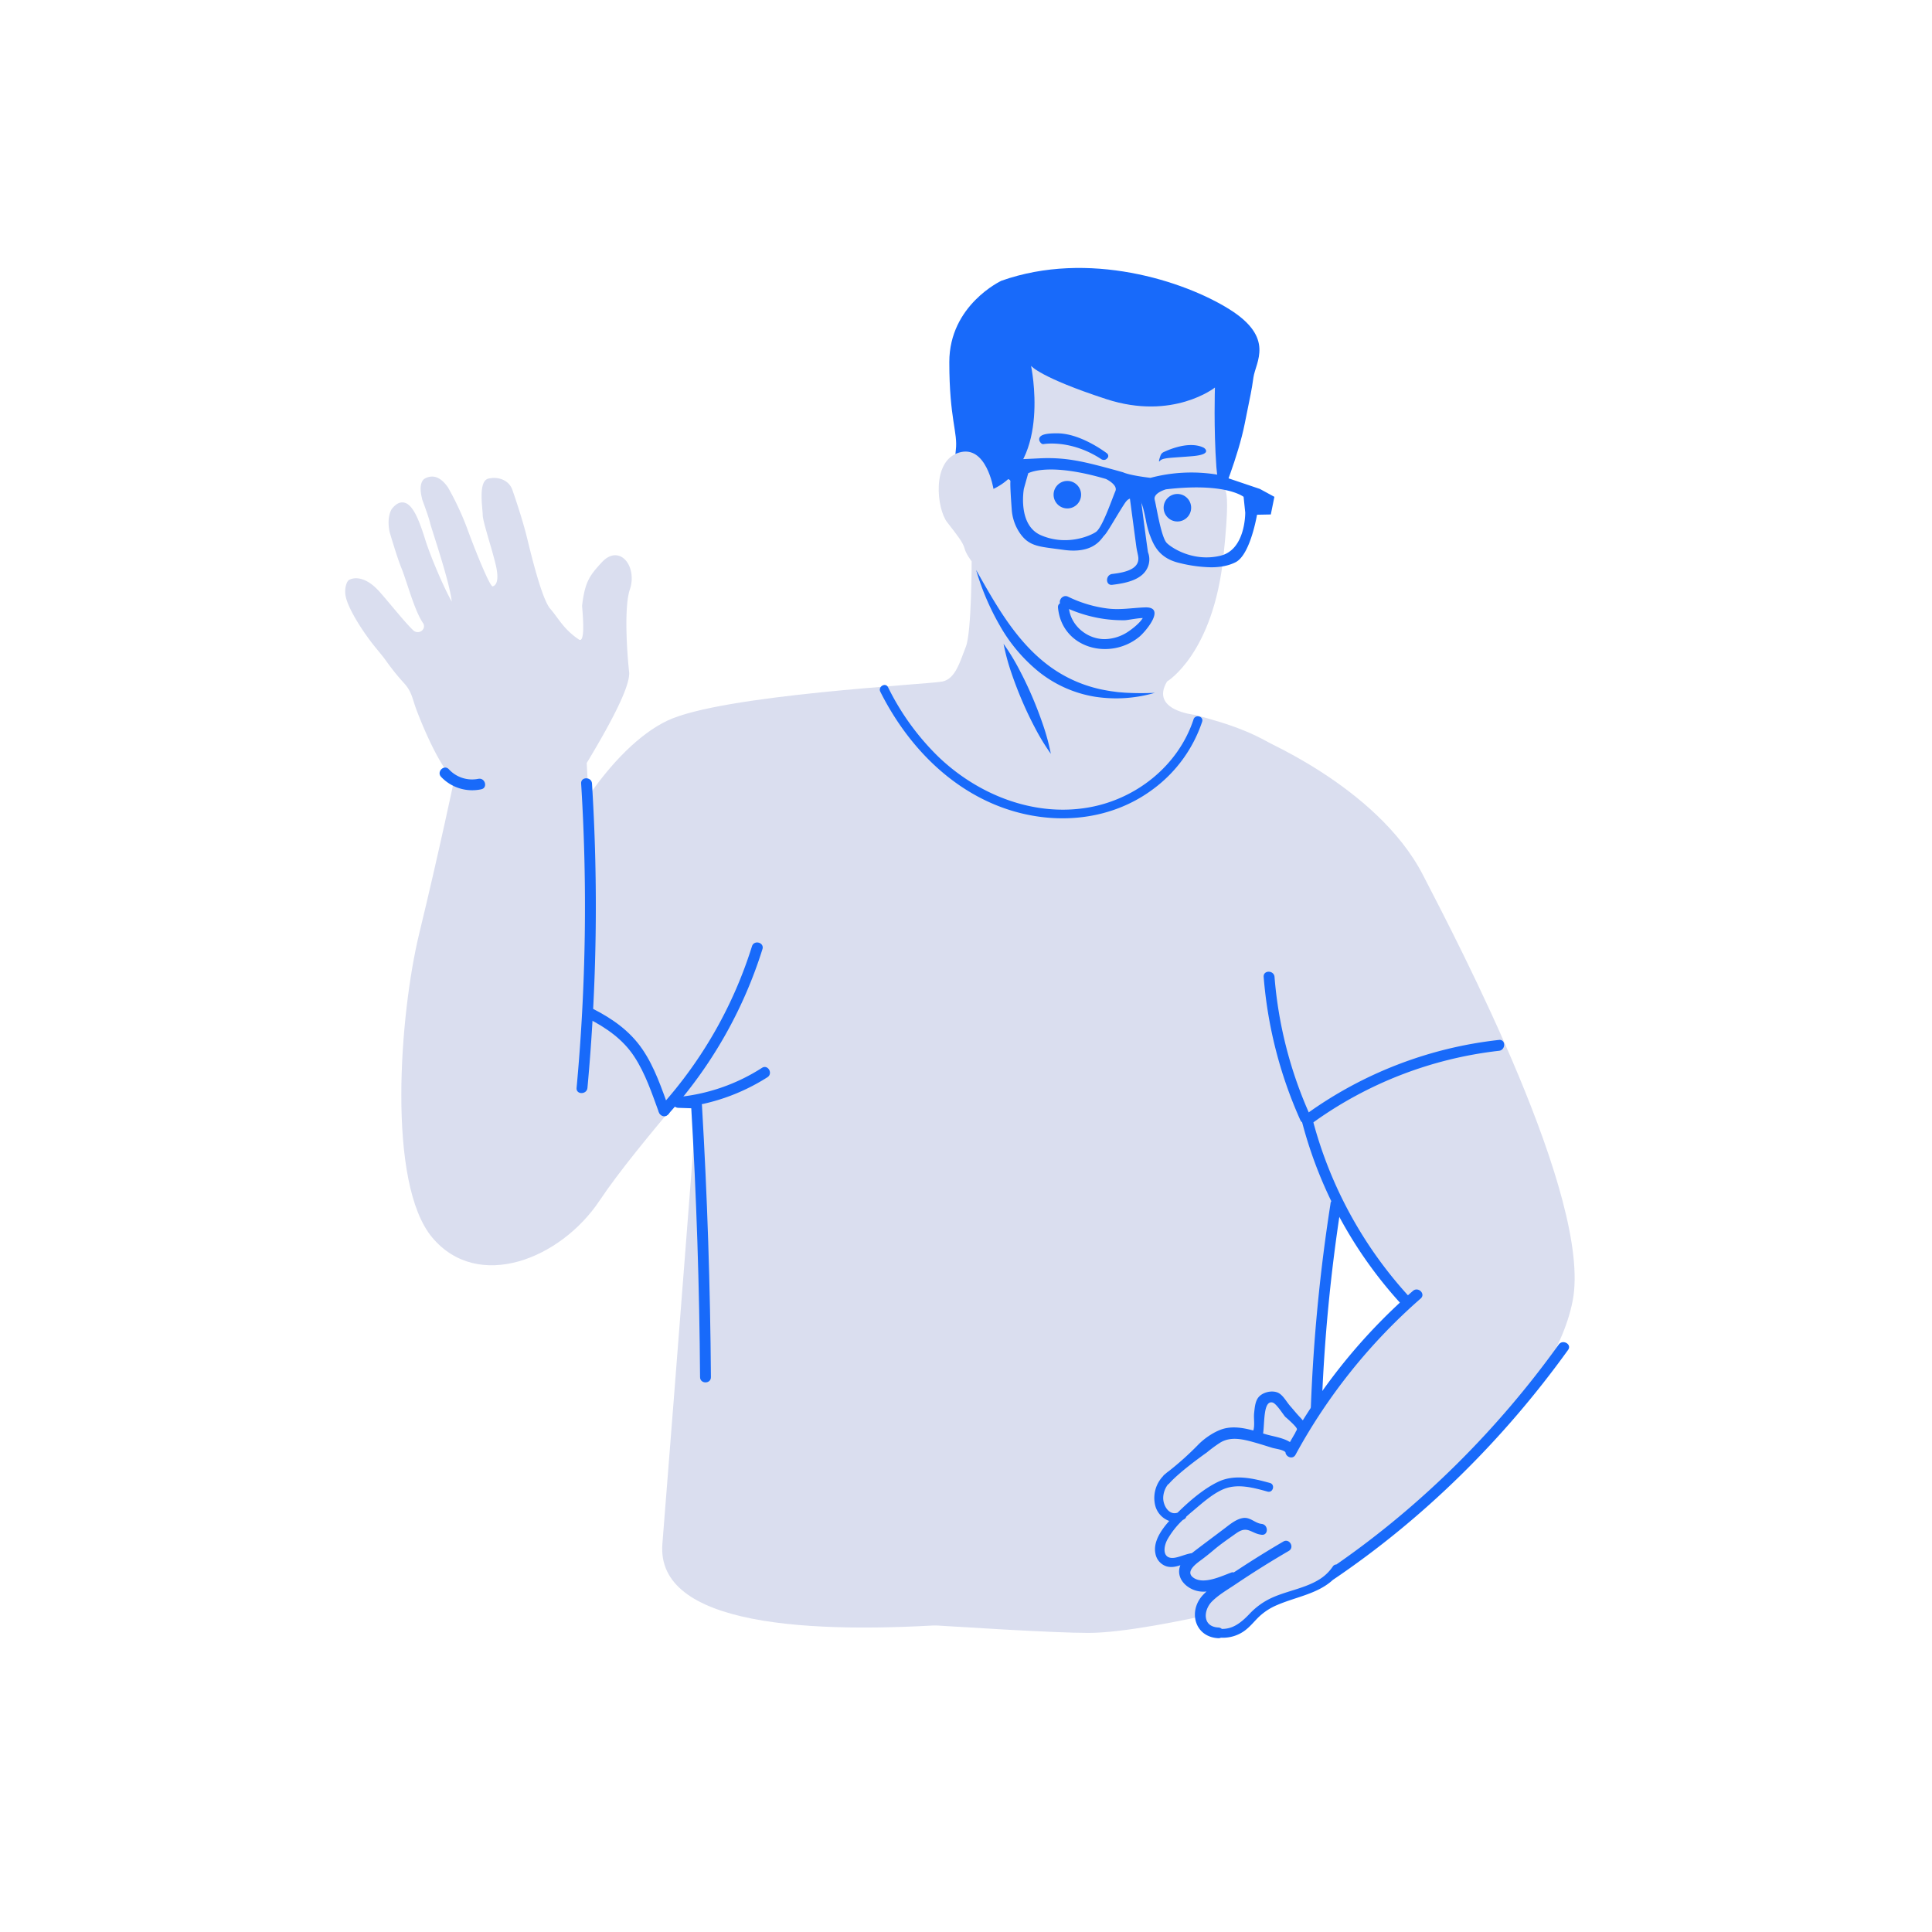 <svg xmlns="http://www.w3.org/2000/svg" viewBox="0 0 1080 1080"><defs><style>.cls-1{fill:#dadeef;}.cls-2{fill:#186afa;}</style></defs><title>zzzzzzzMesa de trabajo 1</title><g id="Figuritas"><path class="cls-1" d="M674.5,889.69s-10.84,16.82,3.16,22.16,20-6,28.67-14.67,23.33-20.67,23.33-20.67"/><path class="cls-2" d="M682.45,278.62s9.71-23.35,13.36-41.78,3.64-17.2,4.86-25.81,12.14-22.12-13.36-38.1-78.93-33.18-127.5-16c0,0-29.14,13.52-29.14,45.47s4.86,39.32,3.64,49.16-1.21,32-1.21,32l32.78,23.35"/><path class="cls-1" d="M347.6,311.42c-1.66-1-6.08-2.68-11.27,3-6.67,7.28-9.37,10.71-10.95,24.29,1.1,12.24,1,20.66-1.85,18.73l-.7-.48c-8.09-5.74-10.52-11.2-15.24-16.67-4.86-5.62-10.93-31.42-13.2-40.53s-6.22-20.95-8-26-7.44-7.59-13.36-6.22-3.19,16.54-3.19,20.34,5.92,21.1,7.59,29.29-.46,10.17-2,10.62S265.25,306.74,261,295a160,160,0,0,0-10.62-22.62v0c-2.1-2.95-4.75-5.58-8.08-5.94a8.12,8.12,0,0,0-5.37,1.44c-1.35,1.29-2.61,4.12-1.13,10.3.1.4.17.77.24,1.11,1.74,4.71,3.81,10.52,4.37,13,.72,3.19,10.92,32.69,12.13,44-4.09-7.07-11.82-24.95-14.82-34.6-3.78-12.16-7.33-20.36-12.37-20.82-2.18-.2-4.26,1-6.38,3.69-1.11,1.89-2.55,5.87-1.2,12.74,1.84,6.25,4.62,15.32,6.75,20.56.94,2.31,2,5.6,3.18,9.08,2.6,7.85,5.48,16.55,8.78,21.36a3.08,3.08,0,0,1,0,3.52,3.62,3.62,0,0,1-5.44.56c-5-4.75-13-15-19.05-21.79-6.9-7.68-13.18-8.32-16.79-6.45-1.44.74-2.92,5-1.89,9.57,1.56,6.95,9.53,19.54,16.31,27.89,2.72,3.35,4.07,4.86,6.18,7.78a131.76,131.76,0,0,0,9.6,12c4.75,5,4.92,8.61,7.25,15,.14.39,14.25,38.59,24.84,41.8,5.39,1.63,19.43,2.08,31.56.35,7.72-1.1,14.67-3.08,18.13-6.21s6.69-2.77,10.06-2.34c3.78.48,8.07,1,11.44-4.6,16.22-27,23.74-43.33,23-49.83-1-8.75-3.07-36,.46-46.18C354.51,322.37,352.49,314.33,347.6,311.42Z"/><path class="cls-1" d="M555.36,273.29s-4-25.09-19.43-20.24-12.14,31.57-6.48,38.86,8.9,11.33,9.71,14.57,4,7.29,4,7.29,0,39.67-3.24,47.76-5.67,17.81-13,19.43-123,7.29-153.81,21.86-65.57,65.57-76.9,116.57-16.19,75.28-9.71,83.38,12.14,9.71,12.14,9.71,81.35,14.57,91.07,1.62c0,0-12.14,157.45-19.43,248.92s340,20.64,340,20.64,66-318.94,49.78-390.18-55.86-84.19-92.28-93.9c0,0-25.09-2.43-15.38-18.62,0,0,25.9-15.38,31.57-70.43s-2.43-27.52-4-49.38-.81-44.52-.81-44.52-23.48,18.62-60.71,6.48-42.09-18.62-42.09-18.62S587.74,257.91,555.36,273.29Z"/><path class="cls-1" d="M795.38,489c-25.89-50.16-95-77.85-95-77.85L408,900.66S570.74,912.8,608.38,912.8s129.92-25.5,129.92-25.5C790.52,852.09,868.23,784.09,879.16,727S814.81,526.67,795.38,489Zm-61,296.15,13.86-110.8s18.78,39.46,35.45,48.8l.4,6.62S735,783.18,734.33,785.18Zm1.33,94-6-2.67"/><path class="cls-2" d="M704.28,273.32l-23.65-8-.17,0a89.06,89.06,0,0,0-37.34,1.8c-12.29-1.46-15.31-3.1-15.32-3.1l-4.53-1.27c-16.85-4.55-27-7.3-42.49-6.52-16.27.82-21.56.93-21.61.93l-1.25,0,.54,10.3,1.23-.08c1.4-.09,3.94.09,4.84,1a1,1,0,0,1,.29.85c-.17,2.31.31,9.75.75,15.59a26.48,26.48,0,0,0,5,13.83c4.58,6.19,9.49,6.83,19.27,8.1,1.44.19,3,.39,4.66.62,15,2.12,20-4.43,22.11-7.22a8.47,8.47,0,0,1,.67-.82c1-.89,3-4.19,6.2-9.51,2.12-3.49,4.31-7.1,5.64-9,2.2-3.06,4.51-2.69,8-.93,1.34.68,2.64,7,3.41,10.73a55.72,55.72,0,0,0,2,7.86l.33.85c1.93,5,4.84,12.63,16.22,15.32A79,79,0,0,0,677,317.12c5.56,0,10.13-1,13.79-2.88,7.38-3.87,11.08-22,11.9-26.5l7.7-.15,2-9.86Zm-22,37.33c-14.89,3.59-27-4.1-30-7.07-2.43-2.37-4.55-13.09-5.81-19.49-.38-1.95-.72-3.63-1-4.76-.86-3.57,5.56-5.57,6.32-5.79,30.68-3.58,41.49,2.83,43.39,4.19l.92,8.86C696.09,286.79,696.31,307.26,682.27,310.64Zm-69.59-13.32c-3.51,2.42-16.71,7.95-30.78,1.88-13.24-5.71-9.57-25.86-9.56-26l2.44-8.68c2.09-1,13.64-5.56,43.47,3.23.71.35,6.7,3.41,5.25,6.78h0c-.46,1.07-1.07,2.67-1.78,4.52C619.38,285.19,615.48,295.39,612.68,297.32Z"/><path class="cls-1" d="M255,430.74s-9.71,46.14-20.64,91.07-18.21,139.64,7.29,170,71.64,12.14,93.5-20.64S406.82,585,411.67,574s-55.86-44.93-55.86-44.93l-23.07-10.93-4.86-93.5"/><path class="cls-2" d="M618.67,253.32c-3.48-2.56-15.72-10.92-27.33-11.08-6.4-.09-9.57.7-10.29,2.57-.52,1.32.48,2.6,1.16,3.14a1.44,1.44,0,0,0,1.17.29c.15,0,15.24-2.73,32.24,8.43a2.62,2.62,0,0,0,1.43.43,2.24,2.24,0,0,0,1.59-.62l.38-.38a1.68,1.68,0,0,0,.5-1.34A2,2,0,0,0,618.67,253.32Z"/><path class="cls-2" d="M650.53,252.71c3.61-1.71,14.25-6.1,22-2.61a3.32,3.32,0,0,1,1.25.95c.88,1.11,1.29,3.18-7,3.93-11.49,1-16.81.78-18.36,2.62-1.08,1.28-.26-1.29.34-3A3.37,3.37,0,0,1,650.53,252.71Z"/><path class="cls-2" d="M630.85,272.89l4.32,32.4c.38,2.83,1.05,4.9,1.17,6.46.54,7.12-9.42,8.46-14.6,9.1-3.83.47-3.88,6.55,0,6.07,7.16-.88,17.21-2.57,20.07-10.42a11.14,11.14,0,0,0,.42-6.16c-.12-.56-.31-1.08-.48-1.62-.85-2.75.19,1.74,0,.16-1.73-12-3.2-24-4.8-36-.51-3.82-6.59-3.87-6.07,0Z"/><path class="cls-2" d="M594,338.79a77.47,77.47,0,0,0,22.87,7.15,75.06,75.06,0,0,0,11.81.77c2,0,10.69-2,12.33-.88l-1.5-2.62c.14,3.2-5.94,7.9-8.49,9.64a24.28,24.28,0,0,1-13.52,4.43c-9.87,0-19-7.6-20-17.57-.37-3.85-6.45-3.89-6.07,0,2.21,22.82,29,29.73,45.41,16.29,3.66-3,15.26-16.88,3.2-16.46-7.06.25-13.57,1.49-20.71.65a70.09,70.09,0,0,1-22.27-6.64c-3.5-1.69-6.59,3.54-3.06,5.24Z"/><path class="cls-2" d="M545.65,318.62c5.51,9.71,10.91,19.36,17.15,28.33s13.31,17.23,21.71,23.83a75.07,75.07,0,0,0,28.47,14c2.6.69,5.26,1.13,7.94,1.58l4,.54,4.08.32a159.31,159.31,0,0,0,16.57.07A77.25,77.25,0,0,1,612,389.46a67.74,67.74,0,0,1-31.28-13.91,90.72,90.72,0,0,1-21.93-26.05A142.15,142.15,0,0,1,545.65,318.62Z"/><path class="cls-2" d="M561,359.91a122.62,122.62,0,0,1,8.8,14.43q3.92,7.42,7.21,15.11t6,15.62a120.78,120.78,0,0,1,4.41,16.3,121.09,121.09,0,0,1-8.81-14.43q-3.92-7.42-7.21-15.11t-6-15.62A122.3,122.3,0,0,1,561,359.91Z"/><circle class="cls-2" cx="596.65" cy="276.53" r="7.69"/><circle class="cls-2" cx="658.17" cy="283.82" r="7.69"/><path class="cls-2" d="M373.36,623.06a248.76,248.76,0,0,0,52.85-92.48c1.17-3.74-4.69-5.34-5.85-1.61a241.63,241.63,0,0,1-51.29,89.8c-2.61,2.89,1.67,7.2,4.29,4.29Z"/><path class="cls-2" d="M374.14,620.11c-4.22-11.46-8.14-23.56-15.13-33.7-6.86-10-16.5-16.84-27.16-22.29-3.47-1.78-6.55,3.46-3.06,5.24,10.1,5.17,19.39,11.59,25.71,21.2s9.89,20.56,13.79,31.17c1.34,3.64,7.21,2.06,5.85-1.61Z"/><path class="cls-2" d="M324.86,438a1101.42,1101.42,0,0,1-2.54,170.13c-.36,3.89,5.71,3.86,6.07,0A1101.42,1101.42,0,0,0,330.93,438c-.24-3.88-6.32-3.91-6.07,0Z"/><path class="cls-2" d="M387.39,613.48l-8.15-.27v6.07A112.21,112.21,0,0,0,429,602.18c3.28-2.1.24-7.35-3.06-5.24a105.6,105.6,0,0,1-46.72,16.28c-3.83.38-4,5.94,0,6.07l8.15.27c3.91.13,3.9-5.94,0-6.07Z"/><path class="cls-2" d="M871.34,751.61c-34,47.34-76.33,89.68-124.3,122.95a2.42,2.42,0,0,0-2,1.13l-.32.46a24.79,24.79,0,0,1-7.61,7c-7.54,4.57-17.18,6.16-25.15,9.59a39.72,39.72,0,0,0-13.43,9.38c-4.61,4.84-9.24,8.59-15.55,8.44a3,3,0,0,0-1.92-.78c-8.95-.43-8.44-9.63-3.57-14.54,3.77-3.8,8.79-6.64,13.2-9.62q14.57-9.82,29.76-18.65c3.37-2,.32-7.22-3.06-5.24q-12.72,7.43-25,15.51c-.89.59-1.81,1.18-2.73,1.76a2,2,0,0,0-1.38.07c-5.26,1.9-14.77,6.59-20.54,3.26-5.93-3.42.91-8.2,3.87-10.4,2.34-1.74,4.63-3.57,6.86-5.46,3.61-3.07,7.58-5.81,11.46-8.56,2.8-2,5.09-3.59,8.56-2.3,2.57,1,3.93,2,6.78,2.34,3.88.41,3.85-5.66,0-6.07s-6.34-4-10.58-3.27c-3.58.61-7,3.36-9.77,5.5-6.21,4.72-12.5,9.34-18.68,14.12-3,.44-5.56,1.64-8.5,2.35-7.95,1.92-7.76-5.23-5.11-10.07a46.59,46.59,0,0,1,8.53-10.81,11,11,0,0,0,1-.56,2.41,2.41,0,0,0,1-1.34c1.15-1,2.31-2.06,3.48-3,5.07-4.25,10.66-9.36,16.74-12.11,8.06-3.64,17.11-1.11,25.18,1.12,3.11.86,4.43-4,1.33-4.82-9.43-2.6-19.74-5.06-29-.62-8.07,3.87-16.12,10.81-22.59,17.2-4.77,1.76-8.28-4-8.05-8.62a12.78,12.78,0,0,1,2.75-7.27h.25c5.26-6.22,18.7-15.85,21.35-17.73a82.32,82.32,0,0,1,7.2-5.32c6.18-4,13.47-2,20.11-.12,3.08.88,6.14,1.85,9.2,2.81,1.68.53,6.16,1,7.47,2.48.16,2.62,4.05,4.28,5.62,1.42a317.66,317.66,0,0,1,69.94-87.32c3-2.57-1.36-6.85-4.29-4.29A319.63,319.63,0,0,0,728.27,794c-.55-.66-1.11-1.28-1.6-1.8-1.92-2-3.67-4.21-5.52-6.31s-3.57-5.38-6-6.95c-3.39-2.18-9.45-.84-11.84,2.39-1.72,2.33-1.94,5.85-2.25,8.63s.47,6.86-.45,9.7c-5.25-1.42-10.75-2.37-15.93-1.16s-11.39,5.45-15,9.23a169.55,169.55,0,0,1-16.26,14.61,19.5,19.5,0,0,0-2,1.59l-.58.46a2.71,2.71,0,0,0-.67.77,17.7,17.7,0,0,0-4.47,16.12,12.41,12.41,0,0,0,7.91,8.94c-4.57,5.12-9.09,11.75-7.71,18.27a9.09,9.09,0,0,0,6.3,7.14c2.66.73,5.16.15,7.63-.66-1.58,3.88-.54,8.27,3.58,11.57a15.09,15.09,0,0,0,11.06,3.11c-.65.59-1.28,1.19-1.88,1.82-8.58,8.94-4.92,23.64,8.46,24.29a2.87,2.87,0,0,0,1.45-.29,20.54,20.54,0,0,0,13.6-4.15c2.63-2,4.71-4.54,7-6.87a33.52,33.52,0,0,1,10.78-7.21c10.6-4.58,22.73-6.25,31.19-14.06,50.94-34.36,95.62-78.68,131.48-128.54C878.87,751.49,873.6,748.46,871.34,751.61ZM711.31,784c2.14.51,5.65,6.25,7.14,8,0,0,6.8,5.76,6.55,7a5.13,5.13,0,0,1-.85,1.58c0,.05,0,.1.06.15q-1.58,2.68-3.12,5.4c-3.89-2.49-9.76-3.22-13.67-4.41l-1.34-.41C707,795.27,706.13,782.81,711.31,784Z"/><path class="cls-2" d="M733.8,627.68A220.32,220.32,0,0,1,837.94,587.4c3.84-.43,3.88-6.51,0-6.07a226.33,226.33,0,0,0-107.21,41.11c-3.14,2.26-.11,7.53,3.06,5.24Z"/><path class="cls-2" d="M267.36,435.37A17.65,17.65,0,0,1,250.89,430c-2.7-2.84-7,1.46-4.29,4.29A23.93,23.93,0,0,0,269,441.22c3.83-.77,2.21-6.62-1.61-5.85Z"/><path class="cls-2" d="M727.83,627.11A240.85,240.85,0,0,0,784.05,729.8c2.66,2.88,6.94-1.43,4.29-4.29a234.37,234.37,0,0,1-54.66-100c-1-3.78-6.84-2.18-5.85,1.61Z"/><path class="cls-2" d="M732.12,623a233.66,233.66,0,0,1-19.65-76.89c-.31-3.87-6.38-3.9-6.07,0a242.37,242.37,0,0,0,20.48,80c1.59,3.56,6.83.48,5.24-3.06Z"/><path class="cls-2" d="M743.78,672.77a969.8,969.8,0,0,0-11,113.75c-.14,3.91,5.93,3.9,6.07,0a956,956,0,0,1,10.74-112.13c.6-3.82-5.25-5.47-5.85-1.61Z"/><path class="cls-2" d="M386.34,618q4.47,75.84,5,151.83c0,3.91,6.1,3.91,6.07,0q-.55-76-5-151.83c-.23-3.88-6.3-3.91-6.07,0Z"/><path class="cls-2" d="M667.19,402.15c-8.63,26.2-32.61,45-59.54,49.37-30.39,5-61.18-7.52-83-28.4a141.24,141.24,0,0,1-28.22-38.94c-1.44-2.88-5.76-.35-4.32,2.52,13.84,27.55,35.82,51.66,64.79,63.41s62.75,9.87,88-9.21A77.26,77.26,0,0,0,672,403.47c1-3.06-3.82-4.38-4.82-1.33Z"/></g></svg>